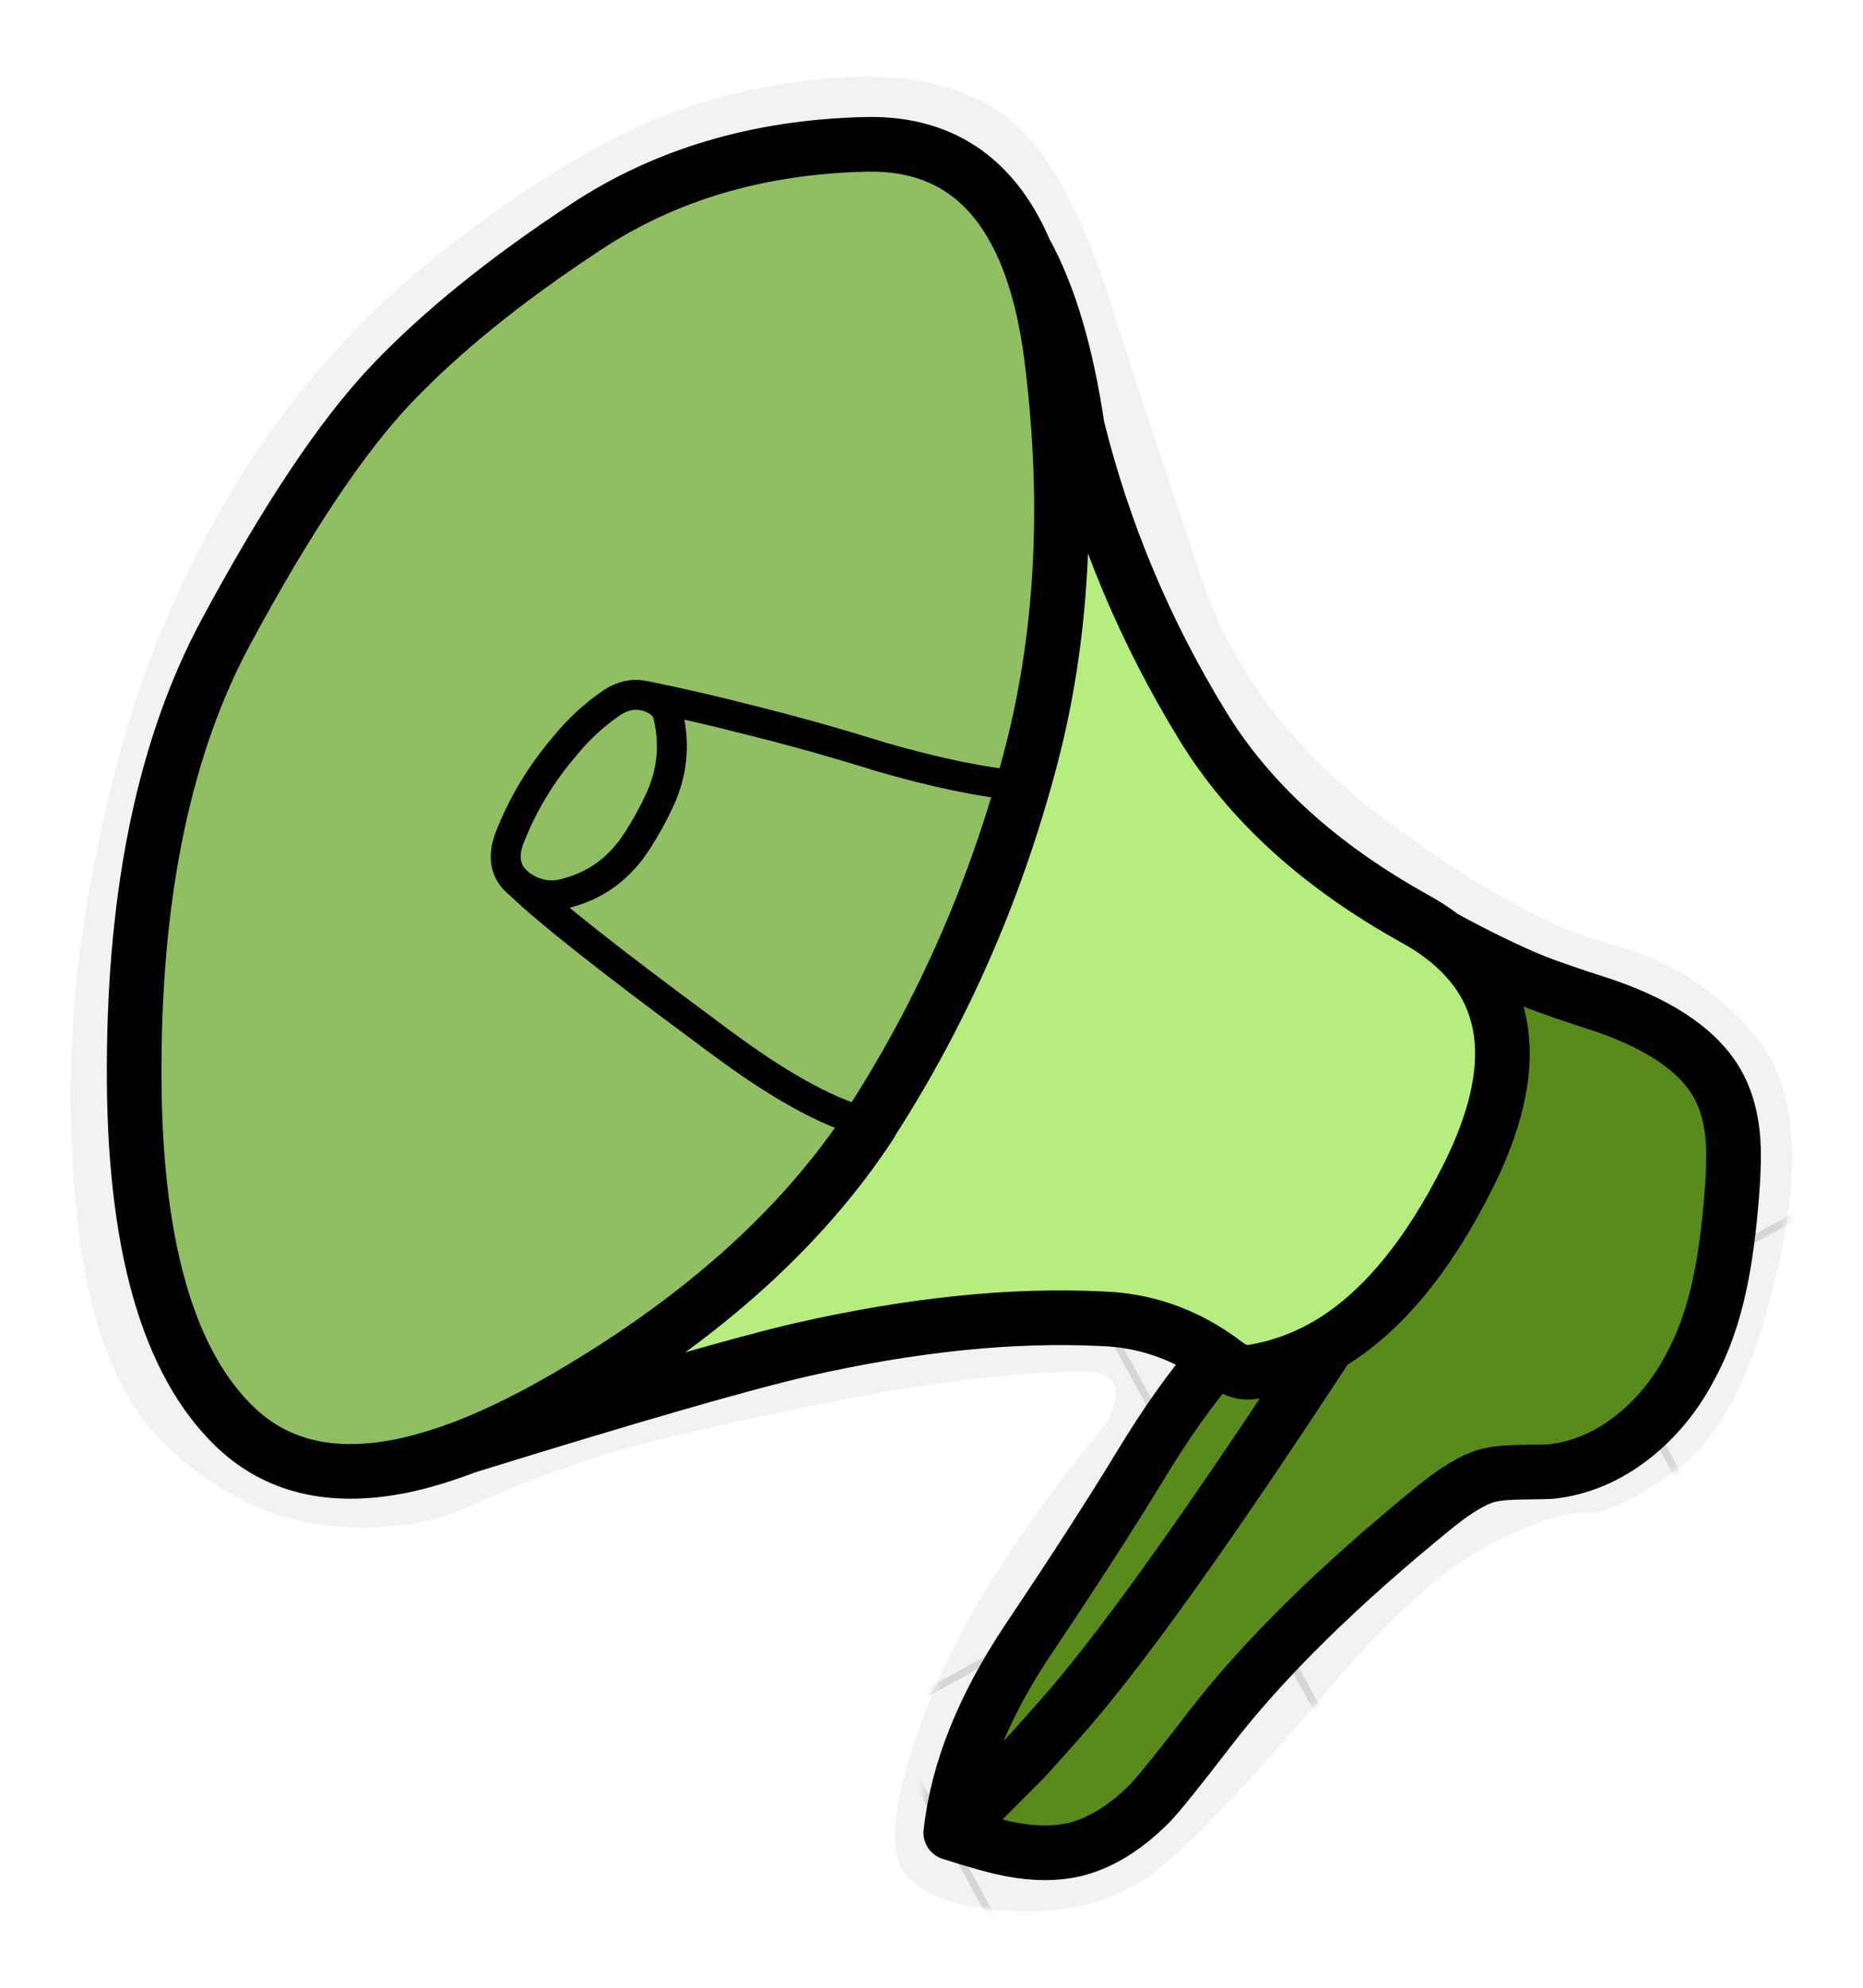 
<svg xmlns="http://www.w3.org/2000/svg" version="1.1" xmlns:xlink="http://www.w3.org/1999/xlink" preserveAspectRatio="none" x="0px" y="0px" width="224px" height="239px" viewBox="0 0 224 239">
<defs>
<filter id="Filter_1" x="-20%" y="-20%" width="140%" height="140%" color-interpolation-filters="sRGB">
<feFlood flood-color="#000000" flood-opacity="1" in="SourceGraphic" result="result1"/>

<feComposite in2="SourceGraphic" in="result1" operator="in" result="result2"/>

<feGaussianBlur in="result2" stdDeviation="6.667,6.667" result="result3"/>

<feOffset dx="0" dy="0" in="result3" result="result4"/>

<feComposite in2="result4" in="SourceGraphic" operator="over" result="result5"/>
</filter>

<g id="Duplicate_Items_Folder_Symbol_10_0_Layer2_0_FILL">
<path fill="#F2F2F2" stroke="none" d="
M 37.35 -54.3
Q 31.032 -72.804 24.9 -92 18.789 -111.131 10.2 -116.95 1.604 -122.725 -12.8 -121.4 -27.202 -120.073 -38.75 -114.6 -50.297 -109.128 -63.45 -98.9 -76.605 -88.658 -86.1 -75.7 -95.539 -62.75 -101.95 -47.1 -108.356 -31.4 -111.8 -10.4 -115.256 10.586 -112.9 31.7 -110.486 52.868 -100.4 61.9 -90.262 70.936 -79.4 71.9 -68.497 72.927 -61.1 69.55 -53.642 66.164 -44.6 63.1 -35.563 60.034 -11.05 55.15 7.633 51.476 21.25 51.35 28.346 51.239 24.4 58.4 6.745 79.674 0.3 96.8 -6.145 113.934 -2.3 118.55 1.591 123.154 13.2 123.4 24.817 123.703 32.45 117 40.145 110.347 53.2 94.9 66.303 79.454 75.2 74.75 84.107 70.047 88.45 70.2 92.827 70.41 101.35 63.9 109.889 57.458 114.45 36.55 119.052 15.68 111.15 6.4 103.302 -2.831 91.9 -5.75 80.5 -8.608 62.05 -22.2 43.655 -35.753 37.35 -54.3 Z"/>
</g>

<g id="Mask_Duplicate_Items_Folder_Symbol_10_0_1_MASK_0_FILL">
<path fill="#FFFFFF" stroke="none" d="
M 37.35 -54.3
Q 31.032 -72.804 24.9 -92 18.789 -111.131 10.2 -116.95 1.604 -122.725 -12.8 -121.4 -27.202 -120.073 -38.75 -114.6 -50.297 -109.128 -63.45 -98.9 -76.605 -88.658 -86.1 -75.7 -95.539 -62.75 -101.95 -47.1 -108.356 -31.4 -111.8 -10.4 -115.256 10.586 -112.9 31.7 -110.486 52.868 -100.4 61.9 -90.262 70.936 -79.4 71.9 -68.497 72.927 -61.1 69.55 -53.642 66.164 -44.6 63.1 -35.563 60.034 -11.05 55.15 7.633 51.476 21.25 51.35 28.346 51.239 24.4 58.4 6.745 79.674 0.3 96.8 -6.145 113.934 -2.3 118.55 1.591 123.154 13.2 123.4 24.817 123.703 32.45 117 40.145 110.347 53.2 94.9 66.303 79.454 75.2 74.75 84.107 70.047 88.45 70.2 92.827 70.41 101.35 63.9 109.889 57.458 114.45 36.55 119.052 15.68 111.15 6.4 103.302 -2.831 91.9 -5.75 80.5 -8.608 62.05 -22.2 43.655 -35.753 37.35 -54.3 Z"/>
</g>

<g id="Duplicate_Items_Folder_Symbol_9_1_Layer0_0_FILL">
<path fill="#91BD63" stroke="none" d="
M -54.3 -14.6
Q -51.85 -13.3 -49.25 -14 -43.1 -15.5 -39.55 -21.1 -37.9 -23.65 -36.65 -26.35 -34.05 -31.85 -35.45 -37.75 -35.8 -39.2 -37.25 -39.9 -37.8 -40.2 -38.35 -40.35 -38.5 -40.4 -38.65 -40.4 -40.8 -40.9 -42.95 -39.5 -46.55 -37.05 -49.25 -33.7 -53.95 -28.25 -56.6 -21.55 -58.05 -17.85 -55.75 -15.65 -55.55 -15.45 -55.25 -15.2 -54.8 -14.9 -54.3 -14.6
M 12.2 -99.8
Q 12.1 -100 12.05 -100.15 5.75 -114.5 -9.25 -114.05 -30.65 -113.5 -46.55 -102.95 -62.5 -92.45 -72.4 -82.05 -82.3 -71.65 -94.5 -49 -106.7 -26.4 -106.8 9.05 -106.95 44.45 -93.1 57.45 -84.5 65.5 -70.1 62.25 -66.45 61.4 -62.4 59.85 -56.9 57.7 -50.65 54.2 -22.4 38.15 -8.4 16.75 -15.95 14.95 -27.1 6.85 -29.1 5.4 -30.95 4 -49.3 -9.55 -55.25 -15.2 -55.55 -15.45 -55.75 -15.65 -58.05 -17.85 -56.6 -21.55 -53.95 -28.25 -49.25 -33.7 -46.55 -37.05 -42.95 -39.5 -40.8 -40.9 -38.65 -40.4 -38.5 -40.4 -38.35 -40.35 -31.45 -38.95 -24.3 -37.1 -15.85 -35 -7.05 -32.25 4.05 -29.05 11.6 -28.4 4.05 -29.05 -7.05 -32.25 -15.85 -35 -24.3 -37.1 -31.45 -38.95 -38.35 -40.35 -37.8 -40.2 -37.25 -39.9 -35.8 -39.2 -35.45 -37.75 -34.05 -31.85 -36.65 -26.35 -37.9 -23.65 -39.55 -21.1 -43.1 -15.5 -49.25 -14 -51.85 -13.3 -54.3 -14.6 -54.8 -14.9 -55.25 -15.2 -49.3 -9.55 -30.95 4 -29.1 5.4 -27.1 6.85 -15.95 14.95 -8.4 16.75 -8.25 16.45 -8.1 16.2 5.85 -5.55 12.75 -31.25 19.45 -56 15.8 -85.3 14.75 -93.8 12.2 -99.8 Z"/>

<path fill="#598A1B" stroke="none" d="
M 52.7 46.25
Q 49 48.4 45.05 49.4 43.85 49.7 42.6 49.9 40.8 50.15 39.2 48.95 38.55 48.45 37.9 48 32.9 53.65 27.35 62.85 21.75 72.05 12.7 85.55 3.65 99.05 2.3 111.45
L 12.15 101.55
Q 15.4 98 18.55 94.35 30.1 80.8 52.7 46.25
M 80.25 -2.25
Q 75.1 -4.35 68.1 -8.15 81.95 2.5 71.5 23.6 63.35 39.95 52.7 46.25 30.1 80.8 18.55 94.35 15.4 98 12.15 101.55
L 2.3 111.45
Q 7.55 113.15 10.5 113.7 15.1 114.55 18.8 113.7 24 112.45 28.95 107.45 30.8 105.5 36.8 97.7 47.45 83.8 67.15 67.8 71.15 64.6 73.8 63.8 75.4 63.35 78.1 63.3 82 63.25 82.55 63.2 88.35 62.55 93.4 58.6 98.1 54.9 101.05 49.3 103.7 44.5 105.05 38.05 106.1 33.15 106.65 26.05 107 21.75 106.8 18.85 106.5 14.95 105.05 12.05 101.6 5.1 89.55 0.95 83.3 -1.05 80.25 -2.25 Z"/>

<path fill="#B7EC7F" stroke="none" d="
M 68.1 -8.15
Q 66.35 -9.5 64.25 -10.65 45.25 -21.2 35.95 -36.4 24.45 -55.15 19.2 -76.3 17 -91.15 12.2 -99.8 14.75 -93.8 15.8 -85.3 19.45 -56 12.75 -31.25 5.85 -5.55 -8.1 16.2 -8.25 16.45 -8.4 16.75 -22.4 38.15 -50.65 54.2 -56.9 57.7 -62.4 59.85 -29.45 49.65 -17.5 46.9 4.55 41.9 22.55 42.8 30.9 43.1 37.9 48 38.55 48.45 39.2 48.95 40.8 50.15 42.6 49.9 43.85 49.7 45.05 49.4 49 48.4 52.7 46.25 63.35 39.95 71.5 23.6 81.95 2.5 68.1 -8.15 Z"/>
</g>

<path id="Duplicate_Items_Folder_Symbol_10_0_Layer1_0_1_STROKES" stroke="#CED1D1" stroke-opacity="0.8" stroke-width="1" stroke-linejoin="round" stroke-linecap="round" fill="none" d="
M 64.25 -440.15
L 96.3 -381.55 141.55 -406.35 91.35 -497.9
M 206.1 -441.75
L 141.55 -406.35 166.3 -361.15 257.95 -411.4
M 192.45 -313.4
L 166.3 -361.15 121.15 -336.4 147.3 -288.65 192.45 -313.4 284.15 -363.7
M 196.3 -199.25
L 171.55 -244.4 123.8 -218.25 148.6 -173.05 196.3 -199.25 241.55 -224 216.75 -269.2 171.55 -244.4 147.3 -288.65 99.55 -262.5 123.8 -218.25 79.6 -194.05 104.35 -148.8 148.6 -173.05 174.75 -125.3 222.45 -151.5 196.3 -199.25 Z
M 281.35 -304.6
L 216.75 -269.2 192.45 -313.4
M 121.15 -336.4
L 96.3 -381.55 48.6 -355.4 73.4 -310.25 121.15 -336.4 Z
M 48.6 -355.4
L 4.45 -331.1 29.2 -285.95 73.4 -310.25 99.55 -262.5 55.4 -238.25 79.6 -194.05 34.45 -169.2 59.15 -124 104.35 -148.8 130.55 -101.1 174.75 -125.3 202.3 -75.15 250 -101.35 222.45 -151.5 267.7 -176.25 241.55 -224 333.1 -274.25
M 55.4 -238.25
L 10.2 -213.45 34.45 -169.2 -13.25 -143.1 11.5 -97.85 59.15 -124 85.3 -76.35 130.55 -101.1 158.05 -50.9 202.3 -75.15 227 -29.95 274.8 -56.1 250 -101.35 295.2 -126.05 267.7 -176.25 359.3 -226.55
M 55.4 -238.25
L 29.2 -285.95 -16 -261.15 10.2 -213.45 -37.55 -187.35 -13.25 -143.1 -63.45 -115.6 -38.75 -70.4 11.5 -97.85 37.7 -50.15 85.3 -76.35 112.8 -26.15 158.05 -50.9 182.8 -5.65 227 -29.95 253.15 17.7 300.95 -8.4 274.8 -56.1 319.95 -80.9 295.2 -126.05 359.7 -161.55
M 437.75 -83.4
L 346.05 -33.2 370.4 11 434.95 -24.35
M 300.95 -8.4
L 346.05 -33.2 319.95 -80.9 411.6 -131.1
M 48.6 -355.4
L 16.55 -413.95
M 349.9 81.05
L 325.15 35.8 277.45 61.95 302.2 107.25 349.9 81.05 395.15 56.3 370.4 11 325.15 35.8 300.95 -8.4
M 426.3 220.35
L 376.05 128.7 328.4 154.9 378.55 246.45
M 456.65 168.5
L 421.35 103.95 376.05 128.7 349.9 81.05
M 421.35 103.95
L 395.15 56.3 486.75 6
M 512.85 53.7
L 421.35 103.95
M 277.45 61.95
L 253.15 17.7 208.95 42 233.25 86.2 277.45 61.95 Z
M 208.95 42
L 163.8 66.75 188 110.95 233.25 86.2 258 131.45 302.2 107.25 328.4 154.9 284.15 179.1 319.45 243.6
M 165.1 182.35
L 212.85 156.2 188 110.95 140.35 137.1 165.1 182.35 191.25 230 238.95 203.9 212.85 156.2 258 131.45 284.15 179.1 238.95 203.9 289.15 295.5
M 89.95 45.2
L 116.1 92.95 163.8 66.75 137.6 19.05 89.95 45.2 65.15 0 14.95 27.5 39.7 72.75 89.95 45.2 Z
M 20.7 145.15
L 44.95 189.4 90.2 164.65 65.9 120.45 20.7 145.15 -5.45 97.5 -53.2 123.65 -27 171.35 20.7 145.15 Z
M 140.35 137.1
L 90.2 164.65 114.95 209.95 165.1 182.35
M 65.9 120.45
L 39.7 72.75 -5.45 97.5 -30.2 52.25 -77.95 78.4 -53.2 123.65 -97.45 147.9 -71.25 195.6 -27 171.35 -2.75 215.6 44.95 189.4 69.7 234.7 114.95 209.95 141.05 257.6 191.25 230 241.5 321.65
M 140.35 137.1
L 116.1 92.95 65.9 120.45
M 176.4 322.05
L 141.05 257.6 95.9 282.35 146.1 373.9
M 69.7 234.7
L 22 260.85 48.15 308.5 95.9 282.35 69.7 234.7 Z
M 98.35 400.1
L 48.15 308.5 3.95 332.8 39.25 397.2
M 137.6 19.05
L 112.8 -26.15 65.15 0 37.7 -50.15 -12.55 -22.7 14.95 27.5 -30.2 52.25 -57.75 2.1 -105.5 28.25 -77.95 78.4 -122.2 102.65 -97.45 147.9 -142.6 172.75 -116.45 220.4 -71.25 195.6 -47 239.85 -2.75 215.6 22 260.85 -22.25 285.1 3.95 332.8 -41.3 357.55 8.95 449.15
M 208.95 42
L 182.8 -5.65 137.6 19.05
M -460.3 -76.4
L -368.75 -126.6 -400.8 -185.1
M -376.3 -1.65
L -317.8 -33.65 -344 -81.4 -402.45 -49.4
M -344 -81.4
L -368.75 -126.6 -321 -152.75 -353.15 -211.3
M -120.5 -338.75
L -88.45 -280.25 -40.75 -306.4 -72.9 -364.95
M -138.65 -252.7
L -113.85 -207.5 -63.75 -235 -88.45 -280.25 -138.65 -252.7 -188.9 -344.35
M -16 -261.15
L -63.75 -235 -37.55 -187.35 -87.7 -159.75 -63.45 -115.6 -108.65 -90.8 -83.9 -45.65 -38.75 -70.4 -12.55 -22.7 -57.75 2.1 -83.9 -45.65 -131.65 -19.5 -105.5 28.25 -149.7 52.55 -122.2 102.65 -167.4 127.45 -142.6 172.75 -190.4 198.85 -164.2 246.5 -116.45 220.4 -92.25 264.6 -47 239.85 -22.25 285.1 -67.45 309.8 -41.3 357.55 -89 383.75 -38.8 475.3
M -16 -261.15
L -40.75 -306.4 4.45 -331.1 -45.85 -422.75
M -263.65 -260.4
L -231.55 -201.8 -183.85 -228 -215.95 -286.5
M -180.6 -108.85
L -206.8 -156.55 -251 -132.35 -224.9 -84.65 -180.6 -108.85 -132.9 -135.05 -159.1 -182.75 -206.8 -156.55 -231.55 -201.8 -275.8 -177.55 -251 -132.35 -296.25 -107.6 -270.1 -59.85 -224.9 -84.65 -200.65 -40.4 -156.4 -64.65 -180.6 -108.85 Z
M -344 -81.4
L -296.25 -107.6 -321 -152.75 -275.8 -177.55 -326.05 -269.2
M -270.1 -59.85
L -317.8 -33.65 -293.5 10.55 -245.8 -15.65 -270.1 -59.85 Z
M -200.65 -40.4
L -245.8 -15.65 -221.1 29.55 -175.85 4.8 -200.65 -40.4 Z
M -87.7 -159.75
L -132.9 -135.05 -108.65 -90.8 -156.4 -64.65 -131.65 -19.5 -175.85 4.8 -149.7 52.55 -194.9 77.3 -167.4 127.45 -215.15 153.6 -190.4 198.85 -248.8 231
M -138.65 -252.7
L -183.85 -228 -159.1 -182.75 -113.85 -207.5 -87.7 -159.75
M -194.9 77.3
L -221.1 29.55 -268.8 55.75 -242.6 103.45 -194.9 77.3 Z
M -327.25 87.85
L -268.8 55.75 -293.5 10.55 -385.15 60.7
M -306.65 203.8
L -215.15 153.6 -242.6 103.45 -301.05 135.55
M -231.5 340.95
L -139.95 290.8 -164.2 246.5 -222.65 278.65
M -92.25 264.6
L -139.95 290.8 -115.15 336 -67.45 309.8 -92.25 264.6 Z
M -147.55 415.8
L -89 383.75 -115.15 336 -173.7 368.05"/>

<path id="Duplicate_Items_Folder_Symbol_9_1_Layer0_0_1_STROKES" stroke="#000000" stroke-width="7.3" stroke-linejoin="round" stroke-linecap="round" fill="none" d="
M 12.2 -99.8
Q 12.1 -100 12.05 -100.15 5.75 -114.5 -9.25 -114.05 -30.65 -113.5 -46.55 -102.95 -62.5 -92.45 -72.4 -82.05 -82.3 -71.65 -94.5 -49 -106.7 -26.4 -106.8 9.05 -106.95 44.45 -93.1 57.45 -84.5 65.5 -70.1 62.25 -66.45 61.4 -62.4 59.85 -56.9 57.7 -50.65 54.2 -22.4 38.15 -8.4 16.75
M 12.2 -99.8
Q 17 -91.15 19.2 -76.3 24.45 -55.15 35.95 -36.4 45.25 -21.2 64.25 -10.65 66.35 -9.5 68.1 -8.15 75.1 -4.35 80.25 -2.25 83.3 -1.05 89.55 0.95 101.6 5.1 105.05 12.05 106.5 14.95 106.8 18.85 107 21.75 106.65 26.05 106.1 33.15 105.05 38.05 103.7 44.5 101.05 49.3 98.1 54.9 93.4 58.6 88.35 62.55 82.55 63.2 82 63.25 78.1 63.3 75.4 63.35 73.8 63.8 71.15 64.6 67.15 67.8 47.45 83.8 36.8 97.7 30.8 105.5 28.95 107.45 24 112.45 18.8 113.7 15.1 114.55 10.5 113.7 7.55 113.15 2.3 111.45 3.65 99.05 12.7 85.55 21.75 72.05 27.35 62.85 32.9 53.65 37.9 48 30.9 43.1 22.55 42.8 4.55 41.9 -17.5 46.9 -29.45 49.65 -62.4 59.85
M -8.4 16.75
Q -8.25 16.45 -8.1 16.2 5.85 -5.55 12.75 -31.25 19.45 -56 15.8 -85.3 14.75 -93.8 12.2 -99.8
M 68.1 -8.15
Q 81.95 2.5 71.5 23.6 63.35 39.95 52.7 46.25 30.1 80.8 18.55 94.35 15.4 98 12.15 101.55
L 2.3 111.45
M 52.7 46.25
Q 49 48.4 45.05 49.4 43.85 49.7 42.6 49.9 40.8 50.15 39.2 48.95 38.55 48.45 37.9 48"/>

<path id="Duplicate_Items_Folder_Symbol_9_1_Layer0_0_2_STROKES" stroke="#000000" stroke-width="4" stroke-linejoin="round" stroke-linecap="round" fill="none" d="
M -8.4 16.75
Q -15.95 14.95 -27.1 6.85 -29.1 5.4 -30.95 4 -49.3 -9.55 -55.25 -15.2 -55.55 -15.45 -55.75 -15.65 -58.05 -17.85 -56.6 -21.55 -53.95 -28.25 -49.25 -33.7 -46.55 -37.05 -42.95 -39.5 -40.8 -40.9 -38.65 -40.4 -38.5 -40.4 -38.35 -40.35 -31.45 -38.95 -24.3 -37.1 -15.85 -35 -7.05 -32.25 4.05 -29.05 11.6 -28.4
M -55.25 -15.2
Q -54.8 -14.9 -54.3 -14.6 -51.85 -13.3 -49.25 -14 -43.1 -15.5 -39.55 -21.1 -37.9 -23.65 -36.65 -26.35 -34.05 -31.85 -35.45 -37.75 -35.8 -39.2 -37.25 -39.9 -37.8 -40.2 -38.35 -40.35"/>
</defs>

<g transform="matrix( 1, 0, 0, 1, 110.9,118.65) ">
<g transform="matrix( 0.9, 0, 0, 0.9, 1.35,1.35) ">
<g filter="url(#Filter_1)" transform="matrix( 1.111, 0, 0, 1.111, -124.7,-133.35) ">
<g transform="matrix( 0.9, 0, 0, 0.9, 110.95,118.7) ">
<g transform="matrix( 1, 0, 0, 1, 0,0) ">
<use xlink:href="#Duplicate_Items_Folder_Symbol_10_0_Layer2_0_FILL"/>
</g>

<mask id="Mask_Mask_1">
<g transform="matrix( 1, 0, 0, 1, 0,0) ">
<use xlink:href="#Mask_Duplicate_Items_Folder_Symbol_10_0_1_MASK_0_FILL"/>
</g>
</mask>

<g mask="url(#Mask_Mask_1)">
<g transform="matrix( 1, 0, 0, 1, 0,0) ">
<use xlink:href="#Duplicate_Items_Folder_Symbol_10_0_Layer1_0_1_STROKES"/>
</g>
</g>
</g>
</g>

<g transform="matrix( 1, 0, 0, 1, 0,0) ">
<g transform="matrix( 1, 0, 0, 1, 0,0) ">
<use xlink:href="#Duplicate_Items_Folder_Symbol_9_1_Layer0_0_FILL"/>

<use xlink:href="#Duplicate_Items_Folder_Symbol_9_1_Layer0_0_1_STROKES"/>

<use xlink:href="#Duplicate_Items_Folder_Symbol_9_1_Layer0_0_2_STROKES"/>
</g>
</g>
</g>
</g>
</svg>
